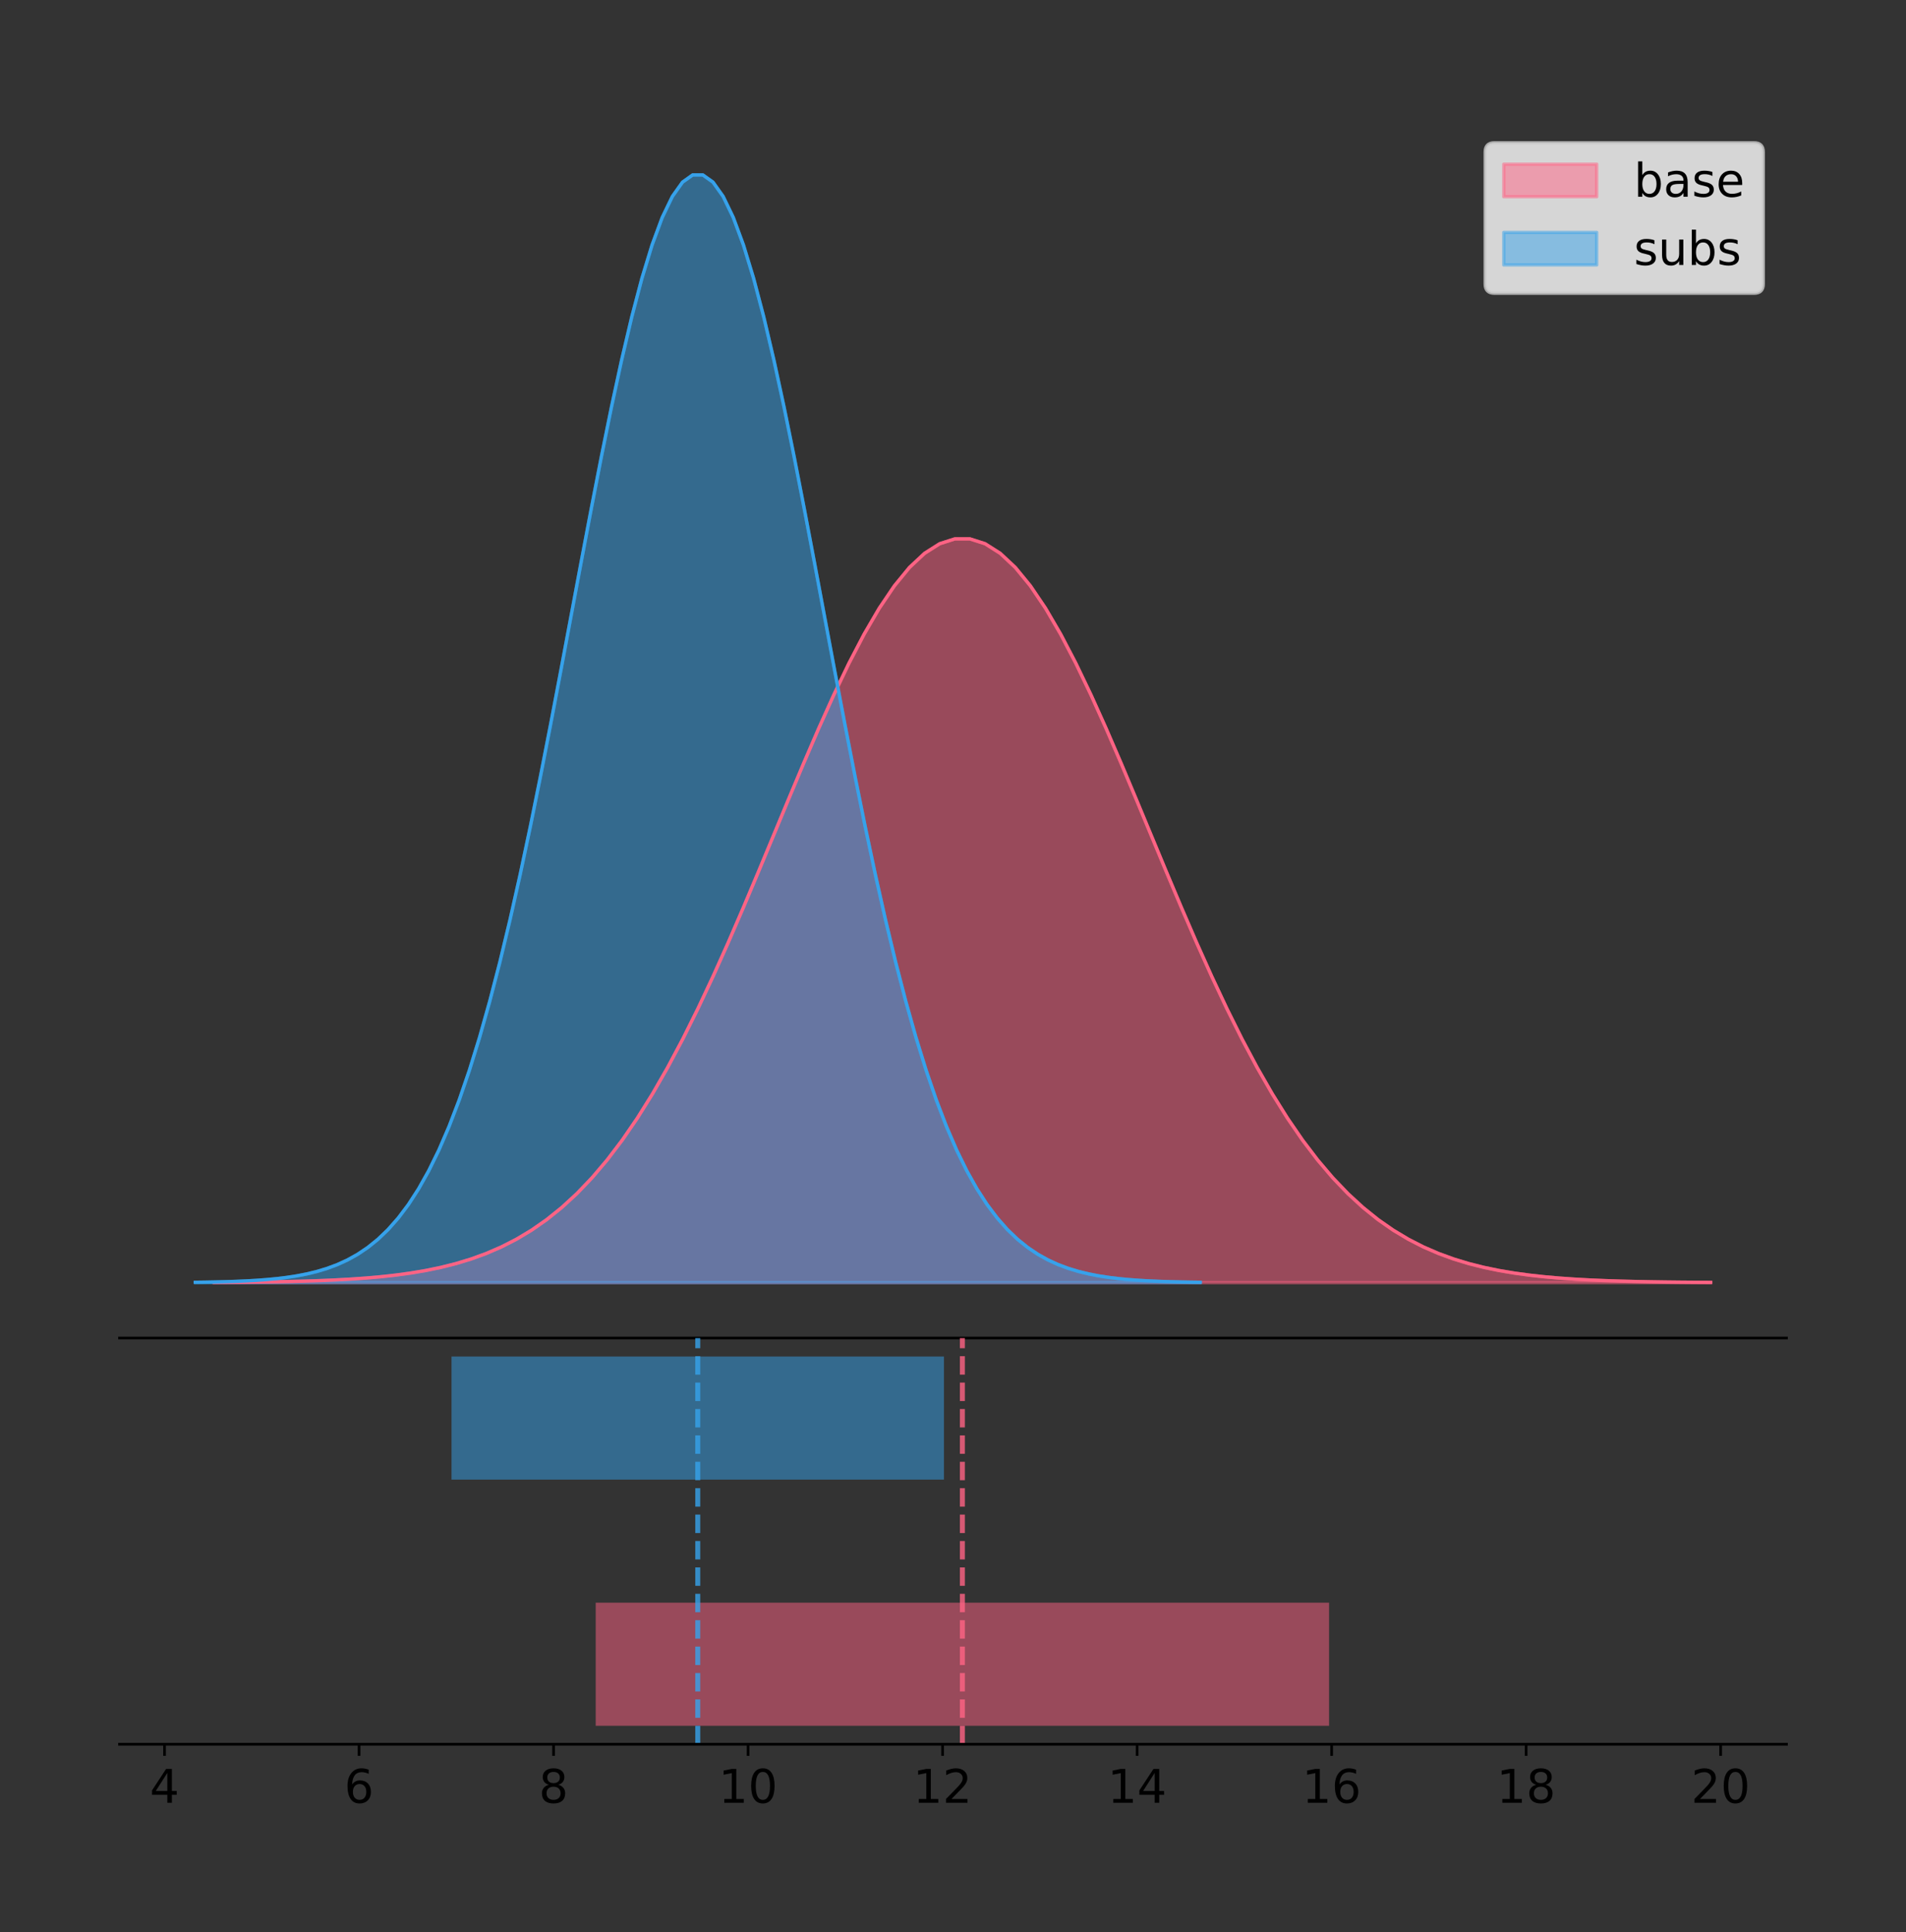 <?xml version="1.0" encoding="utf-8" standalone="no"?>
<!DOCTYPE svg PUBLIC "-//W3C//DTD SVG 1.1//EN"
  "http://www.w3.org/Graphics/SVG/1.1/DTD/svg11.dtd">
<!-- Created with matplotlib (https://matplotlib.org/) -->
<svg height="581.789pt" version="1.1" viewBox="0 0 574.2 581.789" width="574.2pt" xmlns="http://www.w3.org/2000/svg" xmlns:xlink="http://www.w3.org/1999/xlink">
 <rect x="0" y="0" width="574.2" height="581.789" fill="#333333" stroke="none"/>
 <defs>
  <style type="text/css">
*{stroke-linecap:butt;stroke-linejoin:round;}
  </style>
 </defs>
 <g id="figure_1">
  <g id="patch_1">
   <path d="M 0 581.789 
L 574.2 581.789 
L 574.2 0 
L 0 0 
z
" style="fill:none;"/>
  </g>
  <g id="axes_1">
   <g id="patch_2">
    <path d="M 36 402.93 
L 538.2 402.93 
L 538.2 36 
L 36 36 
z
" style="fill:none;"/>
   </g>
   <g id="PolyCollection_1">
    <defs>
     <path d="M 64.483 -195.538 
L 64.483 -195.613 
L 69.038 -195.642 
L 73.592 -195.68 
L 78.147 -195.731 
L 82.701 -195.798 
L 87.256 -195.887 
L 91.81 -196.003 
L 96.364 -196.154 
L 100.919 -196.348 
L 105.473 -196.597 
L 110.028 -196.913 
L 114.582 -197.311 
L 119.137 -197.811 
L 123.691 -198.432 
L 128.245 -199.199 
L 132.8 -200.139 
L 137.354 -201.283 
L 141.909 -202.664 
L 146.463 -204.32 
L 151.018 -206.29 
L 155.572 -208.617 
L 160.127 -211.344 
L 164.681 -214.515 
L 169.235 -218.174 
L 173.79 -222.363 
L 178.344 -227.12 
L 182.899 -232.478 
L 187.453 -238.464 
L 192.008 -245.096 
L 196.562 -252.38 
L 201.116 -260.31 
L 205.671 -268.866 
L 210.225 -278.011 
L 214.78 -287.694 
L 219.334 -297.843 
L 223.889 -308.371 
L 228.443 -319.173 
L 232.998 -330.126 
L 237.552 -341.097 
L 242.106 -351.937 
L 246.661 -362.49 
L 251.215 -372.596 
L 255.77 -382.092 
L 260.324 -390.817 
L 264.879 -398.62 
L 269.433 -405.359 
L 273.987 -410.912 
L 278.542 -415.173 
L 283.096 -418.06 
L 287.651 -419.518 
L 292.205 -419.518 
L 296.76 -418.06 
L 301.314 -415.173 
L 305.869 -410.912 
L 310.423 -405.359 
L 314.977 -398.62 
L 319.532 -390.817 
L 324.086 -382.092 
L 328.641 -372.596 
L 333.195 -362.49 
L 337.75 -351.937 
L 342.304 -341.097 
L 346.859 -330.126 
L 351.413 -319.173 
L 355.967 -308.371 
L 360.522 -297.843 
L 365.076 -287.694 
L 369.631 -278.011 
L 374.185 -268.866 
L 378.74 -260.31 
L 383.294 -252.38 
L 387.848 -245.096 
L 392.403 -238.464 
L 396.957 -232.478 
L 401.512 -227.12 
L 406.066 -222.363 
L 410.621 -218.174 
L 415.175 -214.515 
L 419.73 -211.344 
L 424.284 -208.617 
L 428.838 -206.29 
L 433.393 -204.32 
L 437.947 -202.664 
L 442.502 -201.283 
L 447.056 -200.139 
L 451.611 -199.199 
L 456.165 -198.432 
L 460.719 -197.811 
L 465.274 -197.311 
L 469.828 -196.913 
L 474.383 -196.597 
L 478.937 -196.348 
L 483.492 -196.154 
L 488.046 -196.003 
L 492.601 -195.887 
L 497.155 -195.798 
L 501.709 -195.731 
L 506.264 -195.68 
L 510.818 -195.642 
L 515.373 -195.613 
L 515.373 -195.538 
L 515.373 -195.538 
L 510.818 -195.538 
L 506.264 -195.538 
L 501.709 -195.538 
L 497.155 -195.538 
L 492.601 -195.538 
L 488.046 -195.538 
L 483.492 -195.538 
L 478.937 -195.538 
L 474.383 -195.538 
L 469.828 -195.538 
L 465.274 -195.538 
L 460.719 -195.538 
L 456.165 -195.538 
L 451.611 -195.538 
L 447.056 -195.538 
L 442.502 -195.538 
L 437.947 -195.538 
L 433.393 -195.538 
L 428.838 -195.538 
L 424.284 -195.538 
L 419.73 -195.538 
L 415.175 -195.538 
L 410.621 -195.538 
L 406.066 -195.538 
L 401.512 -195.538 
L 396.957 -195.538 
L 392.403 -195.538 
L 387.848 -195.538 
L 383.294 -195.538 
L 378.74 -195.538 
L 374.185 -195.538 
L 369.631 -195.538 
L 365.076 -195.538 
L 360.522 -195.538 
L 355.967 -195.538 
L 351.413 -195.538 
L 346.859 -195.538 
L 342.304 -195.538 
L 337.75 -195.538 
L 333.195 -195.538 
L 328.641 -195.538 
L 324.086 -195.538 
L 319.532 -195.538 
L 314.977 -195.538 
L 310.423 -195.538 
L 305.869 -195.538 
L 301.314 -195.538 
L 296.76 -195.538 
L 292.205 -195.538 
L 287.651 -195.538 
L 283.096 -195.538 
L 278.542 -195.538 
L 273.987 -195.538 
L 269.433 -195.538 
L 264.879 -195.538 
L 260.324 -195.538 
L 255.77 -195.538 
L 251.215 -195.538 
L 246.661 -195.538 
L 242.106 -195.538 
L 237.552 -195.538 
L 232.998 -195.538 
L 228.443 -195.538 
L 223.889 -195.538 
L 219.334 -195.538 
L 214.78 -195.538 
L 210.225 -195.538 
L 205.671 -195.538 
L 201.116 -195.538 
L 196.562 -195.538 
L 192.008 -195.538 
L 187.453 -195.538 
L 182.899 -195.538 
L 178.344 -195.538 
L 173.79 -195.538 
L 169.235 -195.538 
L 164.681 -195.538 
L 160.127 -195.538 
L 155.572 -195.538 
L 151.018 -195.538 
L 146.463 -195.538 
L 141.909 -195.538 
L 137.354 -195.538 
L 132.8 -195.538 
L 128.245 -195.538 
L 123.691 -195.538 
L 119.137 -195.538 
L 114.582 -195.538 
L 110.028 -195.538 
L 105.473 -195.538 
L 100.919 -195.538 
L 96.364 -195.538 
L 91.81 -195.538 
L 87.256 -195.538 
L 82.701 -195.538 
L 78.147 -195.538 
L 73.592 -195.538 
L 69.038 -195.538 
L 64.483 -195.538 
z
" id="ma63040e3b5" style="stroke:#ff6384;stroke-opacity:0.5;"/>
    </defs>
    <g clip-path="url(#pdf3da9e9d6)">
     <use style="fill:#ff6384;fill-opacity:0.5;stroke:#ff6384;stroke-opacity:0.5;" x="0" xlink:href="#ma63040e3b5" y="581.789"/>
    </g>
   </g>
   <g id="PolyCollection_2">
    <defs>
     <path d="M 58.827 -195.538 
L 58.827 -195.65 
L 61.885 -195.692 
L 64.943 -195.749 
L 68.002 -195.825 
L 71.06 -195.925 
L 74.118 -196.058 
L 77.176 -196.23 
L 80.234 -196.455 
L 83.292 -196.744 
L 86.35 -197.115 
L 89.408 -197.585 
L 92.467 -198.179 
L 95.525 -198.923 
L 98.583 -199.848 
L 101.641 -200.99 
L 104.699 -202.39 
L 107.757 -204.093 
L 110.815 -206.151 
L 113.873 -208.617 
L 116.931 -211.552 
L 119.99 -215.017 
L 123.048 -219.078 
L 126.106 -223.801 
L 129.164 -229.25 
L 132.222 -235.488 
L 135.28 -242.572 
L 138.338 -250.552 
L 141.396 -259.468 
L 144.454 -269.344 
L 147.513 -280.192 
L 150.571 -292.002 
L 153.629 -304.744 
L 156.687 -318.365 
L 159.745 -332.786 
L 162.803 -347.901 
L 165.861 -363.58 
L 168.919 -379.667 
L 171.977 -395.98 
L 175.036 -412.318 
L 178.094 -428.462 
L 181.152 -444.18 
L 184.21 -459.23 
L 187.268 -473.372 
L 190.326 -486.366 
L 193.384 -497.987 
L 196.442 -508.025 
L 199.5 -516.294 
L 202.559 -522.64 
L 205.617 -526.94 
L 208.675 -529.111 
L 211.733 -529.111 
L 214.791 -526.94 
L 217.849 -522.64 
L 220.907 -516.294 
L 223.965 -508.025 
L 227.023 -497.987 
L 230.082 -486.366 
L 233.14 -473.372 
L 236.198 -459.23 
L 239.256 -444.18 
L 242.314 -428.462 
L 245.372 -412.318 
L 248.43 -395.98 
L 251.488 -379.667 
L 254.546 -363.58 
L 257.605 -347.901 
L 260.663 -332.786 
L 263.721 -318.365 
L 266.779 -304.744 
L 269.837 -292.002 
L 272.895 -280.192 
L 275.953 -269.344 
L 279.011 -259.468 
L 282.069 -250.552 
L 285.128 -242.572 
L 288.186 -235.488 
L 291.244 -229.25 
L 294.302 -223.801 
L 297.36 -219.078 
L 300.418 -215.017 
L 303.476 -211.552 
L 306.534 -208.617 
L 309.592 -206.151 
L 312.651 -204.093 
L 315.709 -202.39 
L 318.767 -200.99 
L 321.825 -199.848 
L 324.883 -198.923 
L 327.941 -198.179 
L 330.999 -197.585 
L 334.057 -197.115 
L 337.115 -196.744 
L 340.174 -196.455 
L 343.232 -196.23 
L 346.29 -196.058 
L 349.348 -195.925 
L 352.406 -195.825 
L 355.464 -195.749 
L 358.522 -195.692 
L 361.58 -195.65 
L 361.58 -195.538 
L 361.58 -195.538 
L 358.522 -195.538 
L 355.464 -195.538 
L 352.406 -195.538 
L 349.348 -195.538 
L 346.29 -195.538 
L 343.232 -195.538 
L 340.174 -195.538 
L 337.115 -195.538 
L 334.057 -195.538 
L 330.999 -195.538 
L 327.941 -195.538 
L 324.883 -195.538 
L 321.825 -195.538 
L 318.767 -195.538 
L 315.709 -195.538 
L 312.651 -195.538 
L 309.592 -195.538 
L 306.534 -195.538 
L 303.476 -195.538 
L 300.418 -195.538 
L 297.36 -195.538 
L 294.302 -195.538 
L 291.244 -195.538 
L 288.186 -195.538 
L 285.128 -195.538 
L 282.069 -195.538 
L 279.011 -195.538 
L 275.953 -195.538 
L 272.895 -195.538 
L 269.837 -195.538 
L 266.779 -195.538 
L 263.721 -195.538 
L 260.663 -195.538 
L 257.605 -195.538 
L 254.546 -195.538 
L 251.488 -195.538 
L 248.43 -195.538 
L 245.372 -195.538 
L 242.314 -195.538 
L 239.256 -195.538 
L 236.198 -195.538 
L 233.14 -195.538 
L 230.082 -195.538 
L 227.023 -195.538 
L 223.965 -195.538 
L 220.907 -195.538 
L 217.849 -195.538 
L 214.791 -195.538 
L 211.733 -195.538 
L 208.675 -195.538 
L 205.617 -195.538 
L 202.559 -195.538 
L 199.5 -195.538 
L 196.442 -195.538 
L 193.384 -195.538 
L 190.326 -195.538 
L 187.268 -195.538 
L 184.21 -195.538 
L 181.152 -195.538 
L 178.094 -195.538 
L 175.036 -195.538 
L 171.977 -195.538 
L 168.919 -195.538 
L 165.861 -195.538 
L 162.803 -195.538 
L 159.745 -195.538 
L 156.687 -195.538 
L 153.629 -195.538 
L 150.571 -195.538 
L 147.513 -195.538 
L 144.454 -195.538 
L 141.396 -195.538 
L 138.338 -195.538 
L 135.28 -195.538 
L 132.222 -195.538 
L 129.164 -195.538 
L 126.106 -195.538 
L 123.048 -195.538 
L 119.99 -195.538 
L 116.931 -195.538 
L 113.873 -195.538 
L 110.815 -195.538 
L 107.757 -195.538 
L 104.699 -195.538 
L 101.641 -195.538 
L 98.583 -195.538 
L 95.525 -195.538 
L 92.467 -195.538 
L 89.408 -195.538 
L 86.35 -195.538 
L 83.292 -195.538 
L 80.234 -195.538 
L 77.176 -195.538 
L 74.118 -195.538 
L 71.06 -195.538 
L 68.002 -195.538 
L 64.943 -195.538 
L 61.885 -195.538 
L 58.827 -195.538 
z
" id="m9755e03ebc" style="stroke:#36a2eb;stroke-opacity:0.5;"/>
    </defs>
    <g clip-path="url(#pdf3da9e9d6)">
     <use style="fill:#36a2eb;fill-opacity:0.5;stroke:#36a2eb;stroke-opacity:0.5;" x="0" xlink:href="#m9755e03ebc" y="581.789"/>
    </g>
   </g>
   <g id="line2d_1">
    <path clip-path="url(#pdf3da9e9d6)" d="M 64.483 386.176 
L 69.038 386.148 
L 73.592 386.11 
L 78.147 386.059 
L 82.701 385.991 
L 87.256 385.903 
L 91.81 385.786 
L 96.364 385.636 
L 100.919 385.441 
L 105.473 385.193 
L 110.028 384.877 
L 114.582 384.478 
L 119.137 383.979 
L 123.691 383.357 
L 128.245 382.591 
L 132.8 381.651 
L 137.354 380.507 
L 141.909 379.125 
L 146.463 377.469 
L 151.018 375.499 
L 155.572 373.172 
L 160.127 370.445 
L 164.681 367.274 
L 169.235 363.615 
L 173.79 359.427 
L 178.344 354.67 
L 182.899 349.311 
L 187.453 343.325 
L 192.008 336.694 
L 196.562 329.41 
L 201.116 321.48 
L 205.671 312.924 
L 210.225 303.778 
L 214.78 294.095 
L 219.334 283.946 
L 223.889 273.418 
L 228.443 262.617 
L 232.998 251.663 
L 237.552 240.693 
L 242.106 229.853 
L 246.661 219.299 
L 251.215 209.193 
L 255.77 199.698 
L 260.324 190.973 
L 264.879 183.17 
L 269.433 176.43 
L 273.987 170.877 
L 278.542 166.616 
L 283.096 163.729 
L 287.651 162.271 
L 292.205 162.271 
L 296.76 163.729 
L 301.314 166.616 
L 305.869 170.877 
L 310.423 176.43 
L 314.977 183.17 
L 319.532 190.973 
L 324.086 199.698 
L 328.641 209.193 
L 333.195 219.299 
L 337.75 229.853 
L 342.304 240.693 
L 346.859 251.663 
L 351.413 262.617 
L 355.967 273.418 
L 360.522 283.946 
L 365.076 294.095 
L 369.631 303.778 
L 374.185 312.924 
L 378.74 321.48 
L 383.294 329.41 
L 387.848 336.694 
L 392.403 343.325 
L 396.957 349.311 
L 401.512 354.67 
L 406.066 359.427 
L 410.621 363.615 
L 415.175 367.274 
L 419.73 370.445 
L 424.284 373.172 
L 428.838 375.499 
L 433.393 377.469 
L 437.947 379.125 
L 442.502 380.507 
L 447.056 381.651 
L 451.611 382.591 
L 456.165 383.357 
L 460.719 383.979 
L 465.274 384.478 
L 469.828 384.877 
L 474.383 385.193 
L 478.937 385.441 
L 483.492 385.636 
L 488.046 385.786 
L 492.601 385.903 
L 497.155 385.991 
L 501.709 386.059 
L 506.264 386.11 
L 510.818 386.148 
L 515.373 386.176 
" style="fill:none;stroke:#ff6384;stroke-linecap:square;"/>
   </g>
   <g id="line2d_2">
    <path clip-path="url(#pdf3da9e9d6)" d="M 58.827 386.139 
L 61.885 386.097 
L 64.943 386.04 
L 68.002 385.965 
L 71.06 385.864 
L 74.118 385.732 
L 77.176 385.559 
L 80.234 385.334 
L 83.292 385.045 
L 86.35 384.675 
L 89.408 384.204 
L 92.467 383.61 
L 95.525 382.867 
L 98.583 381.941 
L 101.641 380.799 
L 104.699 379.399 
L 107.757 377.696 
L 110.815 375.639 
L 113.873 373.172 
L 116.931 370.238 
L 119.99 366.772 
L 123.048 362.711 
L 126.106 357.989 
L 129.164 352.539 
L 132.222 346.301 
L 135.28 339.217 
L 138.338 331.237 
L 141.396 322.322 
L 144.454 312.445 
L 147.513 301.597 
L 150.571 289.787 
L 153.629 277.045 
L 156.687 263.424 
L 159.745 249.004 
L 162.803 233.888 
L 165.861 218.209 
L 168.919 202.123 
L 171.977 185.809 
L 175.036 169.471 
L 178.094 153.327 
L 181.152 137.61 
L 184.21 122.559 
L 187.268 108.418 
L 190.326 95.423 
L 193.384 83.803 
L 196.442 73.765 
L 199.5 65.495 
L 202.559 59.15 
L 205.617 54.85 
L 208.675 52.679 
L 211.733 52.679 
L 214.791 54.85 
L 217.849 59.15 
L 220.907 65.495 
L 223.965 73.765 
L 227.023 83.803 
L 230.082 95.423 
L 233.14 108.418 
L 236.198 122.559 
L 239.256 137.61 
L 242.314 153.327 
L 245.372 169.471 
L 248.43 185.809 
L 251.488 202.123 
L 254.546 218.209 
L 257.605 233.888 
L 260.663 249.004 
L 263.721 263.424 
L 266.779 277.045 
L 269.837 289.787 
L 272.895 301.597 
L 275.953 312.445 
L 279.011 322.322 
L 282.069 331.237 
L 285.128 339.217 
L 288.186 346.301 
L 291.244 352.539 
L 294.302 357.989 
L 297.36 362.711 
L 300.418 366.772 
L 303.476 370.238 
L 306.534 373.172 
L 309.592 375.639 
L 312.651 377.696 
L 315.709 379.399 
L 318.767 380.799 
L 321.825 381.941 
L 324.883 382.867 
L 327.941 383.61 
L 330.999 384.204 
L 334.057 384.675 
L 337.115 385.045 
L 340.174 385.334 
L 343.232 385.559 
L 346.29 385.732 
L 349.348 385.864 
L 352.406 385.965 
L 355.464 386.04 
L 358.522 386.097 
L 361.58 386.139 
" style="fill:none;stroke:#36a2eb;stroke-linecap:square;"/>
   </g>
   <g id="patch_3">
    <path d="M 36 402.93 
L 538.2 402.93 
" style="fill:none;stroke:#000000;stroke-linecap:square;stroke-linejoin:miter;stroke-width:0.8;"/>
   </g>
   <g id="legend_1">
    <g id="patch_4">
     <path d="M 450.225 88.299 
L 528.4 88.299 
Q 531.2 88.299 531.2 85.499 
L 531.2 45.8 
Q 531.2 43 528.4 43 
L 450.225 43 
Q 447.425 43 447.425 45.8 
L 447.425 85.499 
Q 447.425 88.299 450.225 88.299 
z
" style="fill:#ffffff;opacity:0.8;stroke:#cccccc;stroke-linejoin:miter;"/>
    </g>
    <g id="patch_5">
     <path d="M 453.025 59.238 
L 481.025 59.238 
L 481.025 49.438 
L 453.025 49.438 
z
" style="fill:#ff6384;opacity:0.5;stroke:#ff6384;stroke-linejoin:miter;"/>
    </g>
    <g id="text_1">
     <!-- base -->
     <defs>
      <path d="M 48.688 27.297 
Q 48.688 37.203 44.609 42.844 
Q 40.531 48.484 33.406 48.484 
Q 26.266 48.484 22.188 42.844 
Q 18.109 37.203 18.109 27.297 
Q 18.109 17.391 22.188 11.75 
Q 26.266 6.109 33.406 6.109 
Q 40.531 6.109 44.609 11.75 
Q 48.688 17.391 48.688 27.297 
z
M 18.109 46.391 
Q 20.953 51.266 25.266 53.625 
Q 29.594 56 35.594 56 
Q 45.562 56 51.781 48.094 
Q 58.016 40.188 58.016 27.297 
Q 58.016 14.406 51.781 6.484 
Q 45.562 -1.422 35.594 -1.422 
Q 29.594 -1.422 25.266 0.953 
Q 20.953 3.328 18.109 8.203 
L 18.109 0 
L 9.078 0 
L 9.078 75.984 
L 18.109 75.984 
z
" id="DejaVuSans-98"/>
      <path d="M 34.281 27.484 
Q 23.391 27.484 19.188 25 
Q 14.984 22.516 14.984 16.5 
Q 14.984 11.719 18.141 8.906 
Q 21.297 6.109 26.703 6.109 
Q 34.188 6.109 38.703 11.406 
Q 43.219 16.703 43.219 25.484 
L 43.219 27.484 
z
M 52.203 31.203 
L 52.203 0 
L 43.219 0 
L 43.219 8.297 
Q 40.141 3.328 35.547 0.953 
Q 30.953 -1.422 24.312 -1.422 
Q 15.922 -1.422 10.953 3.297 
Q 6 8.016 6 15.922 
Q 6 25.141 12.172 29.828 
Q 18.359 34.516 30.609 34.516 
L 43.219 34.516 
L 43.219 35.406 
Q 43.219 41.609 39.141 45 
Q 35.062 48.391 27.688 48.391 
Q 23 48.391 18.547 47.266 
Q 14.109 46.141 10.016 43.891 
L 10.016 52.203 
Q 14.938 54.109 19.578 55.047 
Q 24.219 56 28.609 56 
Q 40.484 56 46.344 49.844 
Q 52.203 43.703 52.203 31.203 
z
" id="DejaVuSans-97"/>
      <path d="M 44.281 53.078 
L 44.281 44.578 
Q 40.484 46.531 36.375 47.5 
Q 32.281 48.484 27.875 48.484 
Q 21.188 48.484 17.844 46.438 
Q 14.5 44.391 14.5 40.281 
Q 14.5 37.156 16.891 35.375 
Q 19.281 33.594 26.516 31.984 
L 29.594 31.297 
Q 39.156 29.25 43.188 25.516 
Q 47.219 21.781 47.219 15.094 
Q 47.219 7.469 41.188 3.016 
Q 35.156 -1.422 24.609 -1.422 
Q 20.219 -1.422 15.453 -0.562 
Q 10.688 0.297 5.422 2 
L 5.422 11.281 
Q 10.406 8.688 15.234 7.391 
Q 20.062 6.109 24.812 6.109 
Q 31.156 6.109 34.562 8.281 
Q 37.984 10.453 37.984 14.406 
Q 37.984 18.062 35.516 20.016 
Q 33.062 21.969 24.703 23.781 
L 21.578 24.516 
Q 13.234 26.266 9.516 29.906 
Q 5.812 33.547 5.812 39.891 
Q 5.812 47.609 11.281 51.797 
Q 16.75 56 26.812 56 
Q 31.781 56 36.172 55.266 
Q 40.578 54.547 44.281 53.078 
z
" id="DejaVuSans-115"/>
      <path d="M 56.203 29.594 
L 56.203 25.203 
L 14.891 25.203 
Q 15.484 15.922 20.484 11.062 
Q 25.484 6.203 34.422 6.203 
Q 39.594 6.203 44.453 7.469 
Q 49.312 8.734 54.109 11.281 
L 54.109 2.781 
Q 49.266 0.734 44.188 -0.344 
Q 39.109 -1.422 33.891 -1.422 
Q 20.797 -1.422 13.156 6.188 
Q 5.516 13.812 5.516 26.812 
Q 5.516 40.234 12.766 48.109 
Q 20.016 56 32.328 56 
Q 43.359 56 49.781 48.891 
Q 56.203 41.797 56.203 29.594 
z
M 47.219 32.234 
Q 47.125 39.594 43.094 43.984 
Q 39.062 48.391 32.422 48.391 
Q 24.906 48.391 20.391 44.141 
Q 15.875 39.891 15.188 32.172 
z
" id="DejaVuSans-101"/>
     </defs>
     <g transform="translate(492.225 59.238)scale(0.14 -0.14)">
      <use xlink:href="#DejaVuSans-98"/>
      <use x="63.477" xlink:href="#DejaVuSans-97"/>
      <use x="124.756" xlink:href="#DejaVuSans-115"/>
      <use x="176.855" xlink:href="#DejaVuSans-101"/>
     </g>
    </g>
    <g id="patch_6">
     <path d="M 453.025 79.787 
L 481.025 79.787 
L 481.025 69.987 
L 453.025 69.987 
z
" style="fill:#36a2eb;opacity:0.5;stroke:#36a2eb;stroke-linejoin:miter;"/>
    </g>
    <g id="text_2">
     <!-- subs -->
     <defs>
      <path d="M 8.5 21.578 
L 8.5 54.688 
L 17.484 54.688 
L 17.484 21.922 
Q 17.484 14.156 20.5 10.266 
Q 23.531 6.391 29.594 6.391 
Q 36.859 6.391 41.078 11.031 
Q 45.312 15.672 45.312 23.688 
L 45.312 54.688 
L 54.297 54.688 
L 54.297 0 
L 45.312 0 
L 45.312 8.406 
Q 42.047 3.422 37.719 1 
Q 33.406 -1.422 27.688 -1.422 
Q 18.266 -1.422 13.375 4.438 
Q 8.5 10.297 8.5 21.578 
z
M 31.109 56 
z
" id="DejaVuSans-117"/>
     </defs>
     <g transform="translate(492.225 79.787)scale(0.14 -0.14)">
      <use xlink:href="#DejaVuSans-115"/>
      <use x="52.1" xlink:href="#DejaVuSans-117"/>
      <use x="115.479" xlink:href="#DejaVuSans-98"/>
      <use x="178.955" xlink:href="#DejaVuSans-115"/>
     </g>
    </g>
   </g>
  </g>
  <g id="axes_2">
   <g id="patch_7">
    <path d="M 36 525.24 
L 538.2 525.24 
L 538.2 402.93 
L 36 402.93 
z
" style="fill:none;"/>
   </g>
   <g id="patch_8">
    <path clip-path="url(#p312f2a4877)" d="M 179.46 519.68 
L 400.396 519.68 
L 400.396 482.617 
L 179.46 482.617 
z
" style="fill:#ff6384;opacity:0.5;"/>
   </g>
   <g id="patch_9">
    <path clip-path="url(#p312f2a4877)" d="M 136.029 445.553 
L 284.378 445.553 
L 284.378 408.49 
L 136.029 408.49 
z
" style="fill:#36a2eb;opacity:0.5;"/>
   </g>
   <g id="matplotlib.axis_1">
    <g id="xtick_1">
     <g id="line2d_3">
      <defs>
       <path d="M 0 0 
L 0 3.5 
" id="md376df8de2" style="stroke:#000000;stroke-width:0.8;"/>
      </defs>
      <g>
       <use style="stroke:#000000;stroke-width:0.8;" x="49.569" xlink:href="#md376df8de2" y="525.24"/>
      </g>
     </g>
     <g id="text_3">
      <!-- 4 -->
      <defs>
       <path d="M 37.797 64.312 
L 12.891 25.391 
L 37.797 25.391 
z
M 35.203 72.906 
L 47.609 72.906 
L 47.609 25.391 
L 58.016 25.391 
L 58.016 17.188 
L 47.609 17.188 
L 47.609 0 
L 37.797 0 
L 37.797 17.188 
L 4.891 17.188 
L 4.891 26.703 
z
" id="DejaVuSans-52"/>
      </defs>
      <g transform="translate(45.115 542.878)scale(0.14 -0.14)">
       <use xlink:href="#DejaVuSans-52"/>
      </g>
     </g>
    </g>
    <g id="xtick_2">
     <g id="line2d_4">
      <g>
       <use style="stroke:#000000;stroke-width:0.8;" x="108.168" xlink:href="#md376df8de2" y="525.24"/>
      </g>
     </g>
     <g id="text_4">
      <!-- 6 -->
      <defs>
       <path d="M 33.016 40.375 
Q 26.375 40.375 22.484 35.828 
Q 18.609 31.297 18.609 23.391 
Q 18.609 15.531 22.484 10.953 
Q 26.375 6.391 33.016 6.391 
Q 39.656 6.391 43.531 10.953 
Q 47.406 15.531 47.406 23.391 
Q 47.406 31.297 43.531 35.828 
Q 39.656 40.375 33.016 40.375 
z
M 52.594 71.297 
L 52.594 62.312 
Q 48.875 64.062 45.094 64.984 
Q 41.312 65.922 37.594 65.922 
Q 27.828 65.922 22.672 59.328 
Q 17.531 52.734 16.797 39.406 
Q 19.672 43.656 24.016 45.922 
Q 28.375 48.188 33.594 48.188 
Q 44.578 48.188 50.953 41.516 
Q 57.328 34.859 57.328 23.391 
Q 57.328 12.156 50.688 5.359 
Q 44.047 -1.422 33.016 -1.422 
Q 20.359 -1.422 13.672 8.266 
Q 6.984 17.969 6.984 36.375 
Q 6.984 53.656 15.188 63.938 
Q 23.391 74.219 37.203 74.219 
Q 40.922 74.219 44.703 73.484 
Q 48.484 72.75 52.594 71.297 
z
" id="DejaVuSans-54"/>
      </defs>
      <g transform="translate(103.714 542.878)scale(0.14 -0.14)">
       <use xlink:href="#DejaVuSans-54"/>
      </g>
     </g>
    </g>
    <g id="xtick_3">
     <g id="line2d_5">
      <g>
       <use style="stroke:#000000;stroke-width:0.8;" x="166.767" xlink:href="#md376df8de2" y="525.24"/>
      </g>
     </g>
     <g id="text_5">
      <!-- 8 -->
      <defs>
       <path d="M 31.781 34.625 
Q 24.75 34.625 20.719 30.859 
Q 16.703 27.094 16.703 20.516 
Q 16.703 13.922 20.719 10.156 
Q 24.75 6.391 31.781 6.391 
Q 38.812 6.391 42.859 10.172 
Q 46.922 13.969 46.922 20.516 
Q 46.922 27.094 42.891 30.859 
Q 38.875 34.625 31.781 34.625 
z
M 21.922 38.812 
Q 15.578 40.375 12.031 44.719 
Q 8.5 49.078 8.5 55.328 
Q 8.5 64.062 14.719 69.141 
Q 20.953 74.219 31.781 74.219 
Q 42.672 74.219 48.875 69.141 
Q 55.078 64.062 55.078 55.328 
Q 55.078 49.078 51.531 44.719 
Q 48 40.375 41.703 38.812 
Q 48.828 37.156 52.797 32.312 
Q 56.781 27.484 56.781 20.516 
Q 56.781 9.906 50.312 4.234 
Q 43.844 -1.422 31.781 -1.422 
Q 19.734 -1.422 13.25 4.234 
Q 6.781 9.906 6.781 20.516 
Q 6.781 27.484 10.781 32.312 
Q 14.797 37.156 21.922 38.812 
z
M 18.312 54.391 
Q 18.312 48.734 21.844 45.562 
Q 25.391 42.391 31.781 42.391 
Q 38.141 42.391 41.719 45.562 
Q 45.312 48.734 45.312 54.391 
Q 45.312 60.062 41.719 63.234 
Q 38.141 66.406 31.781 66.406 
Q 25.391 66.406 21.844 63.234 
Q 18.312 60.062 18.312 54.391 
z
" id="DejaVuSans-56"/>
      </defs>
      <g transform="translate(162.313 542.878)scale(0.14 -0.14)">
       <use xlink:href="#DejaVuSans-56"/>
      </g>
     </g>
    </g>
    <g id="xtick_4">
     <g id="line2d_6">
      <g>
       <use style="stroke:#000000;stroke-width:0.8;" x="225.366" xlink:href="#md376df8de2" y="525.24"/>
      </g>
     </g>
     <g id="text_6">
      <!-- 10 -->
      <defs>
       <path d="M 12.406 8.297 
L 28.516 8.297 
L 28.516 63.922 
L 10.984 60.406 
L 10.984 69.391 
L 28.422 72.906 
L 38.281 72.906 
L 38.281 8.297 
L 54.391 8.297 
L 54.391 0 
L 12.406 0 
z
" id="DejaVuSans-49"/>
       <path d="M 31.781 66.406 
Q 24.172 66.406 20.328 58.906 
Q 16.5 51.422 16.5 36.375 
Q 16.5 21.391 20.328 13.891 
Q 24.172 6.391 31.781 6.391 
Q 39.453 6.391 43.281 13.891 
Q 47.125 21.391 47.125 36.375 
Q 47.125 51.422 43.281 58.906 
Q 39.453 66.406 31.781 66.406 
z
M 31.781 74.219 
Q 44.047 74.219 50.516 64.516 
Q 56.984 54.828 56.984 36.375 
Q 56.984 17.969 50.516 8.266 
Q 44.047 -1.422 31.781 -1.422 
Q 19.531 -1.422 13.062 8.266 
Q 6.594 17.969 6.594 36.375 
Q 6.594 54.828 13.062 64.516 
Q 19.531 74.219 31.781 74.219 
z
" id="DejaVuSans-48"/>
      </defs>
      <g transform="translate(216.459 542.878)scale(0.14 -0.14)">
       <use xlink:href="#DejaVuSans-49"/>
       <use x="63.623" xlink:href="#DejaVuSans-48"/>
      </g>
     </g>
    </g>
    <g id="xtick_5">
     <g id="line2d_7">
      <g>
       <use style="stroke:#000000;stroke-width:0.8;" x="283.966" xlink:href="#md376df8de2" y="525.24"/>
      </g>
     </g>
     <g id="text_7">
      <!-- 12 -->
      <defs>
       <path d="M 19.188 8.297 
L 53.609 8.297 
L 53.609 0 
L 7.328 0 
L 7.328 8.297 
Q 12.938 14.109 22.625 23.891 
Q 32.328 33.688 34.812 36.531 
Q 39.547 41.844 41.422 45.531 
Q 43.312 49.219 43.312 52.781 
Q 43.312 58.594 39.234 62.25 
Q 35.156 65.922 28.609 65.922 
Q 23.969 65.922 18.812 64.312 
Q 13.672 62.703 7.812 59.422 
L 7.812 69.391 
Q 13.766 71.781 18.938 73 
Q 24.125 74.219 28.422 74.219 
Q 39.75 74.219 46.484 68.547 
Q 53.219 62.891 53.219 53.422 
Q 53.219 48.922 51.531 44.891 
Q 49.859 40.875 45.406 35.406 
Q 44.188 33.984 37.641 27.219 
Q 31.109 20.453 19.188 8.297 
z
" id="DejaVuSans-50"/>
      </defs>
      <g transform="translate(275.058 542.878)scale(0.14 -0.14)">
       <use xlink:href="#DejaVuSans-49"/>
       <use x="63.623" xlink:href="#DejaVuSans-50"/>
      </g>
     </g>
    </g>
    <g id="xtick_6">
     <g id="line2d_8">
      <g>
       <use style="stroke:#000000;stroke-width:0.8;" x="342.565" xlink:href="#md376df8de2" y="525.24"/>
      </g>
     </g>
     <g id="text_8">
      <!-- 14 -->
      <g transform="translate(333.657 542.878)scale(0.14 -0.14)">
       <use xlink:href="#DejaVuSans-49"/>
       <use x="63.623" xlink:href="#DejaVuSans-52"/>
      </g>
     </g>
    </g>
    <g id="xtick_7">
     <g id="line2d_9">
      <g>
       <use style="stroke:#000000;stroke-width:0.8;" x="401.164" xlink:href="#md376df8de2" y="525.24"/>
      </g>
     </g>
     <g id="text_9">
      <!-- 16 -->
      <g transform="translate(392.256 542.878)scale(0.14 -0.14)">
       <use xlink:href="#DejaVuSans-49"/>
       <use x="63.623" xlink:href="#DejaVuSans-54"/>
      </g>
     </g>
    </g>
    <g id="xtick_8">
     <g id="line2d_10">
      <g>
       <use style="stroke:#000000;stroke-width:0.8;" x="459.763" xlink:href="#md376df8de2" y="525.24"/>
      </g>
     </g>
     <g id="text_10">
      <!-- 18 -->
      <g transform="translate(450.856 542.878)scale(0.14 -0.14)">
       <use xlink:href="#DejaVuSans-49"/>
       <use x="63.623" xlink:href="#DejaVuSans-56"/>
      </g>
     </g>
    </g>
    <g id="xtick_9">
     <g id="line2d_11">
      <g>
       <use style="stroke:#000000;stroke-width:0.8;" x="518.362" xlink:href="#md376df8de2" y="525.24"/>
      </g>
     </g>
     <g id="text_11">
      <!-- 20 -->
      <g transform="translate(509.455 542.878)scale(0.14 -0.14)">
       <use xlink:href="#DejaVuSans-50"/>
       <use x="63.623" xlink:href="#DejaVuSans-48"/>
      </g>
     </g>
    </g>
   </g>
   <g id="line2d_12">
    <path clip-path="url(#p312f2a4877)" d="M 289.928 525.24 
L 289.928 402.93 
" style="fill:none;stroke:#ff6384;stroke-dasharray:5.55,2.4;stroke-dashoffset:0;stroke-opacity:0.8;stroke-width:1.5;"/>
   </g>
   <g id="line2d_13">
    <path clip-path="url(#p312f2a4877)" d="M 210.204 525.24 
L 210.204 402.93 
" style="fill:none;stroke:#36a2eb;stroke-dasharray:5.55,2.4;stroke-dashoffset:0;stroke-opacity:0.8;stroke-width:1.5;"/>
   </g>
   <g id="patch_10">
    <path d="M 36 525.24 
L 538.2 525.24 
" style="fill:none;stroke:#000000;stroke-linecap:square;stroke-linejoin:miter;stroke-width:0.8;"/>
   </g>
  </g>
 </g>
 <defs>
  <clipPath id="pdf3da9e9d6">
   <rect height="366.93" width="502.2" x="36" y="36"/>
  </clipPath>
  <clipPath id="p312f2a4877">
   <rect height="122.31" width="502.2" x="36" y="402.93"/>
  </clipPath>
 </defs>
</svg>
